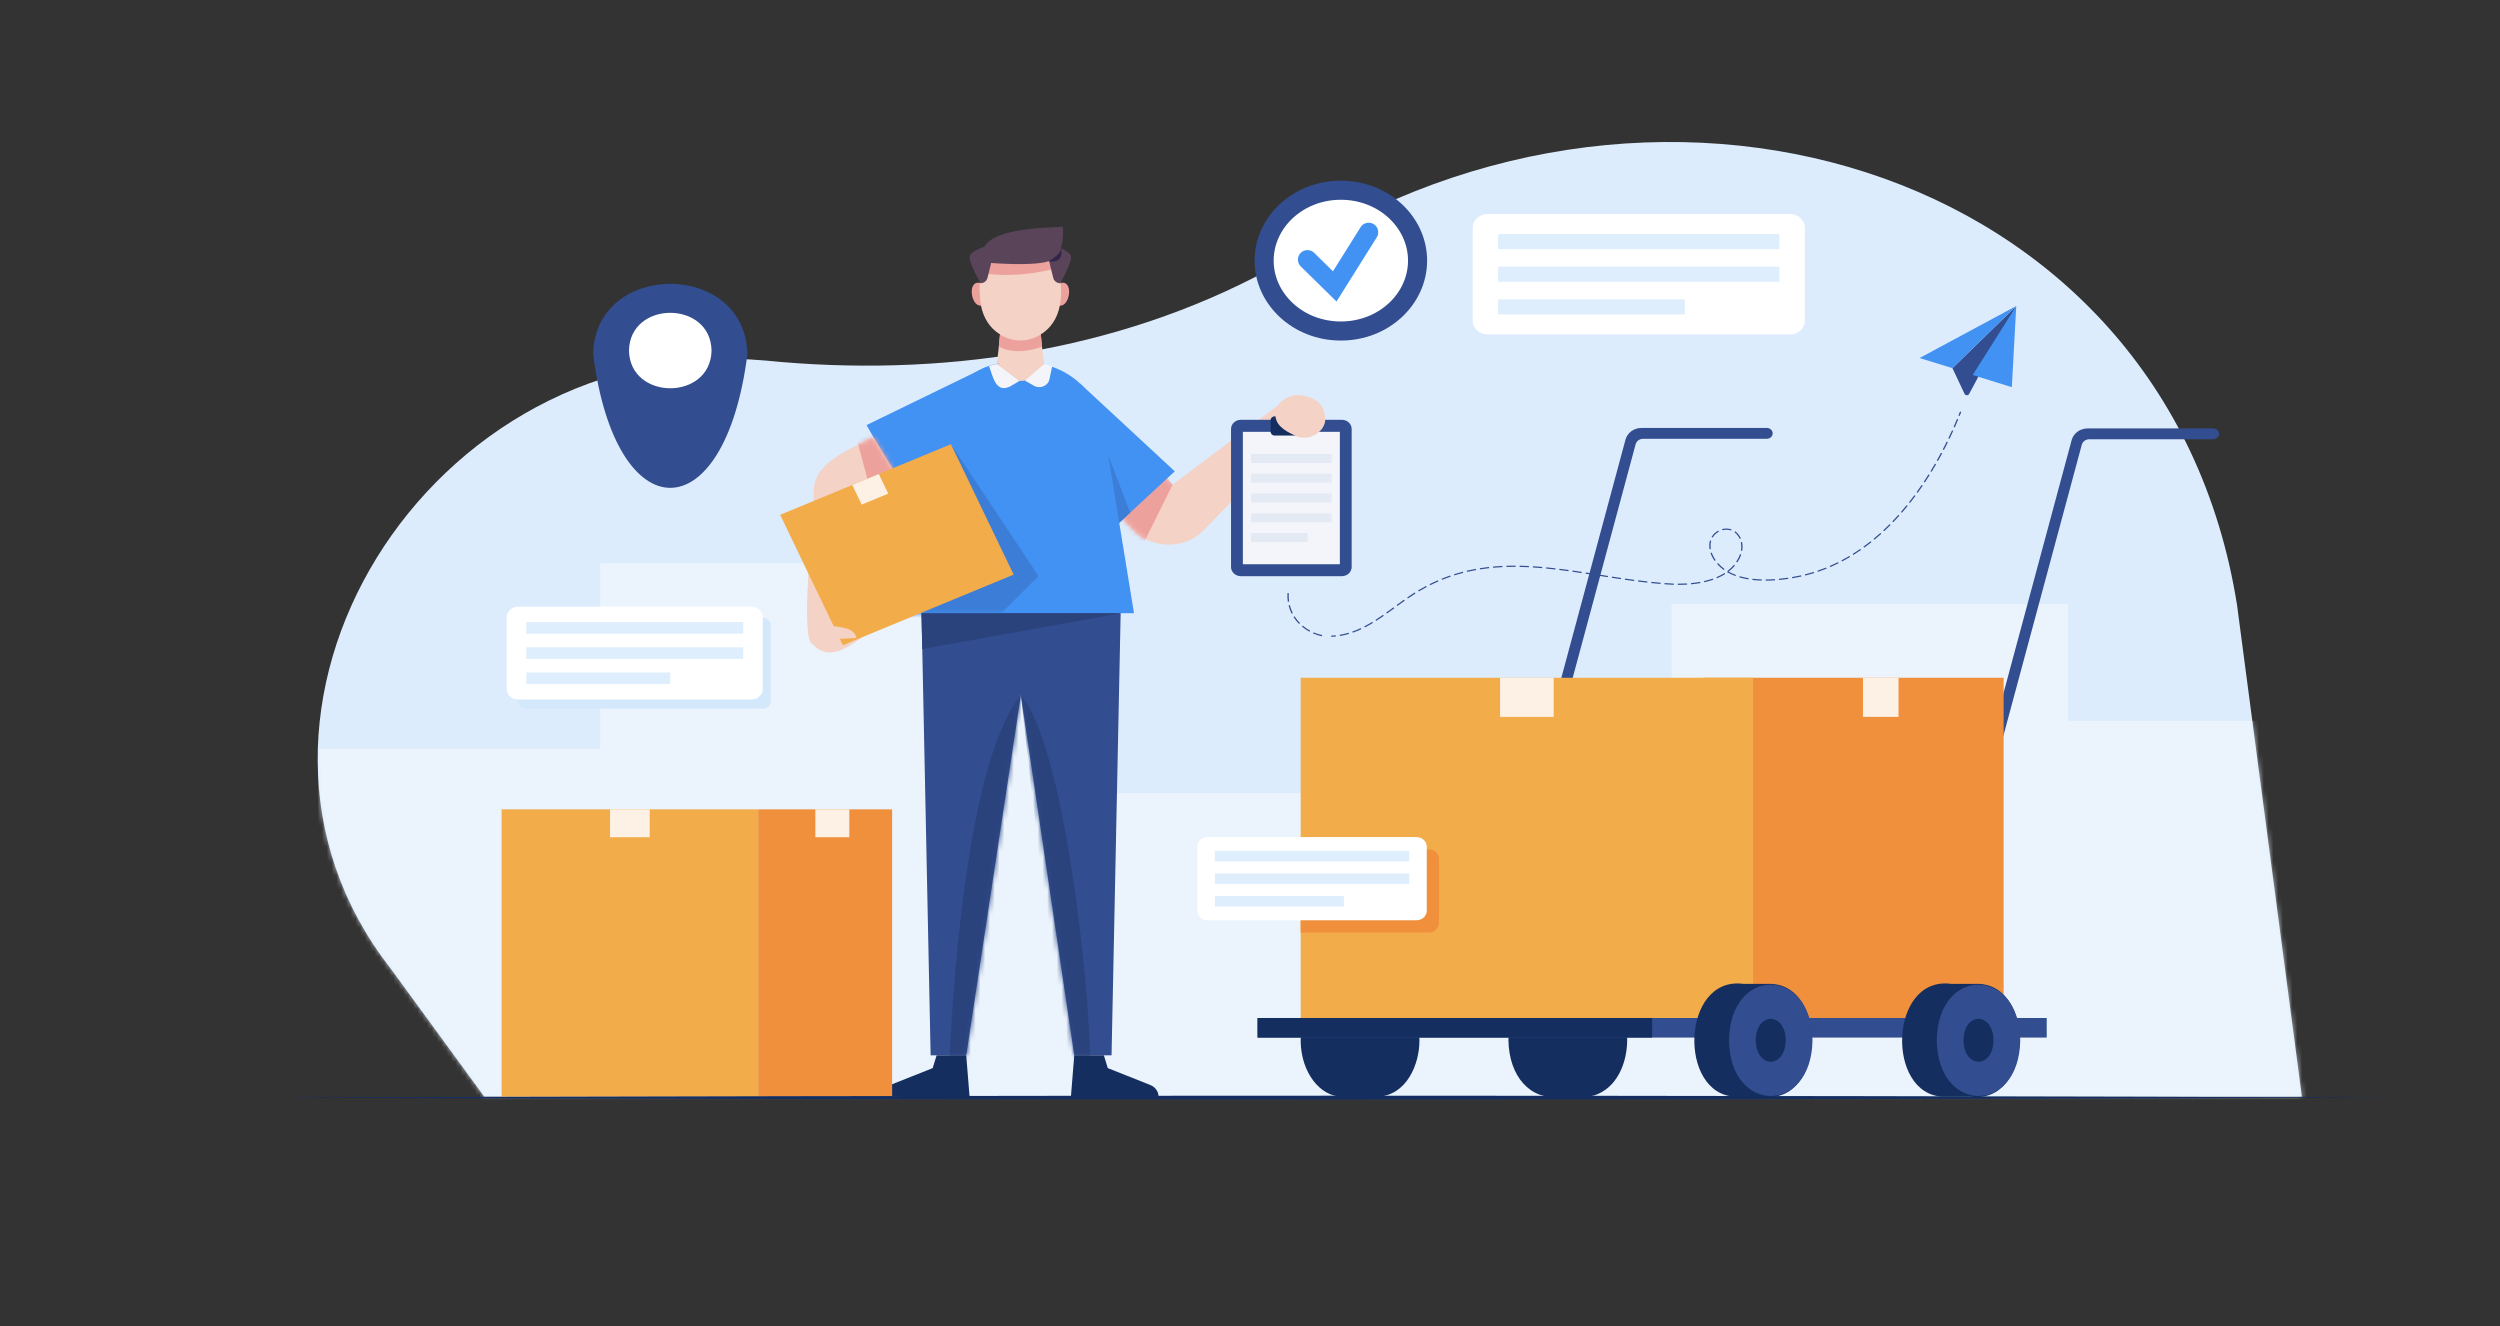 <svg width="524" height="278" viewBox="0 0 524 278" fill="none" xmlns="http://www.w3.org/2000/svg">
<rect x="0" y="0" width="524" height="278" fill="#333333" stroke="none"/>
<g clip-path="url(#clip0_1715_7992)">
<g clip-path="url(#clip1_1715_7992)">
<g clip-path="url(#clip2_1715_7992)">
<path d="M101.496 229.868H482.479L468.887 126.839C454.06 33.174 344.235 2.071 265.839 56.611C234 73.777 196.764 79.205 160.403 75.567C89.632 69.274 40.17 149.656 81.852 202.967C81.85 202.965 101.496 229.868 101.496 229.868Z" fill="#DCECFD"/>
<mask id="mask0_1715_7992" style="mask-type:luminance" maskUnits="userSpaceOnUse" x="66" y="29" width="417" height="201">
<path d="M101.496 229.868H482.479L468.887 126.839C454.06 33.174 344.235 2.071 265.839 56.611C234 73.777 196.764 79.205 160.403 75.567C89.632 69.274 40.17 149.656 81.852 202.967C81.85 202.965 101.496 229.868 101.496 229.868Z" fill="white"/>
</mask>
<g mask="url(#mask0_1715_7992)">
<path opacity="0.7" d="M66.693 233.386V156.932H125.832V118.074H231.044V166.252H350.364V126.624H433.488V151.081H496.591V234.61L66.693 233.386Z" fill="#F1F8FE"/>
</g>
<path d="M370.326 89.696H344.066C342.476 89.696 341.092 90.7 340.707 92.129L308.349 212.268L310.732 212.271L342.825 93.116C343.006 92.442 343.658 91.97 344.408 91.97H370.326C371.004 91.97 371.553 91.461 371.553 90.832C371.551 90.205 371.002 89.696 370.326 89.696Z" fill="#324D90"/>
<path d="M463.885 89.795H437.583C435.993 89.795 434.609 90.799 434.224 92.227L401.866 212.367L404.249 212.37L436.342 93.215C436.523 92.541 437.175 92.069 437.925 92.069H463.886C464.564 92.069 465.114 91.56 465.114 90.931C465.11 90.304 464.561 89.795 463.885 89.795Z" fill="#324D90"/>
<path d="M341.059 218.042C341.007 213.404 339.096 208.091 334.072 206.456C331.764 205.968 329.324 206.312 326.97 206.23C320.738 205.386 316.29 210.495 316.166 218.042C316.291 225.59 320.738 230.697 326.97 229.853C329.324 229.772 331.764 230.115 334.072 229.627C339.063 228.053 341.038 222.584 341.059 218.042Z" fill="#152E60"/>
<path d="M296.65 212.914C295.517 209.67 292.756 206.233 288.762 206.215C286.266 206.226 283.676 206.221 281.228 206.216C276.413 206.322 272.543 211.682 272.622 218.236C272.706 224.699 276.602 229.901 281.432 229.866C283.876 229.858 286.32 229.856 288.764 229.866C294.871 229.609 297.548 222.983 297.515 218.04C297.513 216.204 297.203 214.465 296.65 212.914Z" fill="#152E60"/>
<path d="M419.959 142.057H357.018V214.004H419.959V142.057Z" fill="#F08F3C"/>
<path d="M397.935 142.057H390.479V150.26H397.935V142.057Z" fill="#FDF1E6"/>
<path d="M367.451 142.057H272.62V214.004H367.451V142.057Z" fill="#F3AC4A"/>
<path d="M325.652 142.057H314.417V150.26H325.652V142.057Z" fill="#FDF1E6"/>
<path d="M428.992 213.371H263.585V217.475H428.992V213.371Z" fill="#324D90"/>
<path d="M346.289 213.371H263.585V217.475H346.289V213.371Z" fill="#152E60"/>
<path d="M414.693 206.215C412.777 206.225 410.861 206.225 408.945 206.215C395.937 204.503 395.186 229.48 407.303 229.868C409.219 229.858 411.135 229.858 413.051 229.868C426.057 231.579 426.81 206.603 414.693 206.215Z" fill="#152E60"/>
<path d="M423.444 218.043C423.217 233.606 406.167 233.605 405.94 218.043C406.168 202.477 423.217 202.479 423.444 218.043Z" fill="#324D90"/>
<path d="M417.831 218.043C417.749 224.039 411.635 224.039 411.553 218.043C411.635 212.045 417.749 212.047 417.831 218.043Z" fill="#152E60"/>
<path d="M371.145 206.215C369.229 206.225 367.314 206.225 365.398 206.215C352.39 204.503 351.639 229.48 363.756 229.868C365.672 229.858 367.587 229.858 369.503 229.868C382.511 231.579 383.262 206.603 371.145 206.215Z" fill="#152E60"/>
<path d="M379.898 218.043C379.671 233.606 362.621 233.605 362.394 218.043C362.623 202.477 379.671 202.479 379.898 218.043Z" fill="#324D90"/>
<path d="M374.285 218.043C374.203 224.039 368.089 224.039 368.007 218.043C368.089 212.045 374.203 212.047 374.285 218.043Z" fill="#152E60"/>
<path d="M268.638 84.374L245.792 101.564L238.407 94.069L228.821 102.187C229.947 103.345 236.666 110.123 237.585 111.12C241.298 115.151 248.544 115.164 252.28 111.154L273.082 89.746L268.638 84.374Z" fill="#F4D2C6"/>
<mask id="mask1_1715_7992" style="mask-type:luminance" maskUnits="userSpaceOnUse" x="228" y="84" width="46" height="31">
<path d="M268.638 84.374L245.792 101.564L238.407 94.069L228.821 102.187C229.947 103.345 236.666 110.123 237.585 111.12C241.298 115.151 248.544 115.164 252.28 111.154L273.082 89.746L268.638 84.374Z" fill="white"/>
</mask>
<g mask="url(#mask1_1715_7992)">
<path d="M245.792 101.561L239.532 114.176L232.62 108.526L243.553 98.704L245.792 101.561Z" fill="#EDA19D"/>
</g>
<path d="M281.244 120.769H260.09C258.949 120.769 258.026 119.912 258.026 118.855V89.905C258.026 88.848 258.949 87.991 260.09 87.991H281.244C282.384 87.991 283.308 88.848 283.308 89.905V118.855C283.308 119.912 282.384 120.769 281.244 120.769Z" fill="#324D90"/>
<path d="M280.834 90.512H260.501V118.265H280.834V90.512Z" fill="#F3F5FB"/>
<path d="M274.18 91.288H267.155C266.698 91.288 266.329 90.945 266.329 90.522V88.035C266.329 87.611 266.698 87.269 267.155 87.269H274.18C274.637 87.269 275.006 87.611 275.006 88.035V90.522C275.005 90.945 274.635 91.288 274.18 91.288Z" fill="#152E60"/>
<path d="M279.11 95.143H262.223V97.03H279.11V95.143Z" fill="#E3EAF4"/>
<path d="M279.11 99.29H262.223V101.178H279.11V99.29Z" fill="#E3EAF4"/>
<path d="M279.11 103.437H262.223V105.324H279.11V103.437Z" fill="#E3EAF4"/>
<path d="M279.11 107.582H262.223V109.47H279.11V107.582Z" fill="#E3EAF4"/>
<path d="M274.063 111.729H262.223V113.617H274.063V111.729Z" fill="#E3EAF4"/>
<path d="M267.361 86.494C267.042 88.977 269.233 90.263 271.318 91.236C274.36 92.965 278.578 90.132 277.663 86.906C277.335 84.626 275.761 83.514 273.462 82.989C270.88 82.218 267.575 83.876 267.361 86.494Z" fill="#F4D2C6"/>
<path d="M189.549 103.092L214.364 91.025L206.444 77.026L181.629 89.093L189.549 103.092Z" fill="#4292F3"/>
<path d="M180.607 105.771L188.663 100.772L183.034 91.578C178.268 94.182 170.43 96.882 170.54 103.09C170.971 105.627 167.369 133.82 170.321 135.035C173.798 138.706 177.621 135.701 180.81 133.526L176.354 133.484L180.607 105.771Z" fill="#F4D2C6"/>
<mask id="mask2_1715_7992" style="mask-type:luminance" maskUnits="userSpaceOnUse" x="169" y="91" width="20" height="46">
<path d="M180.607 105.771L188.663 100.772L183.034 91.578C178.268 94.182 170.43 96.882 170.54 103.09C170.971 105.627 167.369 133.82 170.321 135.035C173.798 138.706 177.621 135.701 180.81 133.526L176.354 133.484L180.607 105.771Z" fill="white"/>
</mask>
<g mask="url(#mask2_1715_7992)">
<path d="M179.488 91.751L182.403 102.566L189.085 98.532L184.509 89.278L179.488 91.751Z" fill="#EDA19D"/>
</g>
<path d="M246.231 98.787L226.418 80.418L214.361 91.596L234.175 109.965L246.231 98.787Z" fill="#4292F3"/>
<path d="M234.593 109.58L231.267 92.692L236.889 107.451L234.593 109.58Z" fill="#3C7ED7"/>
<path d="M192.942 118.305L195.06 221.202H202.523L218.165 118.074L192.942 118.305Z" fill="#324D90"/>
<mask id="mask3_1715_7992" style="mask-type:luminance" maskUnits="userSpaceOnUse" x="192" y="118" width="27" height="104">
<path d="M192.942 118.305L195.06 221.202H202.523L218.165 118.074L192.942 118.305Z" fill="white"/>
</mask>
<g mask="url(#mask3_1715_7992)">
<path d="M213.973 145.711C203.128 159.067 199.861 203.374 199.005 222.598H205.553L213.652 175.458L213.973 145.711Z" fill="#2A437D"/>
</g>
<path d="M235.099 118.305L232.982 221.202H225.162L209.876 118.074L235.099 118.305Z" fill="#324D90"/>
<mask id="mask4_1715_7992" style="mask-type:luminance" maskUnits="userSpaceOnUse" x="209" y="118" width="27" height="104">
<path d="M235.099 118.305L232.982 221.202H225.162L209.876 118.074L235.099 118.305Z" fill="white"/>
</mask>
<g mask="url(#mask4_1715_7992)">
<path d="M213.973 145.711C223.194 156.572 228.277 206.409 228.502 221.996H222.487L213.973 145.711Z" fill="#2A437D"/>
</g>
<path d="M206.736 61.424C207.31 64.623 204.343 65.09 203.745 61.894C203.172 58.698 206.139 58.23 206.736 61.424Z" fill="#EDA19D"/>
<path d="M221.024 61.424C220.45 64.623 223.417 65.09 224.015 61.894C224.589 58.698 221.62 58.23 221.024 61.424Z" fill="#EDA19D"/>
<path d="M222.371 61.822C222.16 74.421 205.598 74.42 205.389 61.822C203.883 48.923 223.428 48.797 222.371 61.822Z" fill="#F4D2C6"/>
<mask id="mask5_1715_7992" style="mask-type:luminance" maskUnits="userSpaceOnUse" x="205" y="52" width="18" height="20">
<path d="M222.371 61.822C222.16 74.421 205.598 74.42 205.389 61.822C203.883 48.923 223.428 48.797 222.371 61.822Z" fill="white"/>
</mask>
<g mask="url(#mask5_1715_7992)">
<path d="M206.123 57.285C206.123 57.285 212.541 58.515 221.148 56.301L220.217 53.45L207.692 53.862L206.123 56.799" fill="#EDA19D"/>
</g>
<path d="M218.28 64.137C216.068 64.137 211.689 64.137 209.479 64.137C210.54 66.947 208.223 81.021 208.223 81.021C211.061 81.021 216.699 81.021 219.535 81.021C219.535 81.021 217.218 66.947 218.28 64.137Z" fill="#F4D2C6"/>
<path d="M209.599 70.095C209.599 70.095 213.587 72.946 218.16 70.095L218.4 72.647C218.4 72.647 213.478 74.78 209.357 72.672L209.599 70.095Z" fill="#EDA19D"/>
<path d="M206.54 55.029C206.54 55.029 217.644 56.054 220.508 54.47C223.372 52.886 222.769 47.528 222.769 47.528C221.141 47.769 202.692 47.352 206.54 55.029Z" fill="#59445A"/>
<path d="M206.75 51.588C206.75 51.588 203.649 52.451 203.276 53.629C202.903 54.809 205.504 59.367 205.504 59.367C206.203 59.36 206.804 58.912 206.963 58.282L207.929 54.436L206.75 51.588Z" fill="#59445A"/>
<path d="M220.986 51.588C220.986 51.588 224.087 52.451 224.46 53.629C224.833 54.809 222.232 59.367 222.232 59.367C221.529 59.384 220.883 58.833 220.773 58.28C220.754 58.205 219.807 54.436 219.807 54.436L220.986 51.588Z" fill="#59445A"/>
<path d="M219.807 54.759C219.807 54.759 222.312 53.414 222.371 52.076C222.371 52.076 223.316 55.302 219.807 54.759Z" fill="#34254B"/>
<path d="M196.314 221.201L195.491 223.876L186.594 227.41C185.534 227.832 184.847 228.797 184.847 229.867H203.22L202.523 221.201H196.314Z" fill="#152E60"/>
<path d="M231.372 221.201L232.194 223.876L241.092 227.41C242.152 227.832 242.839 228.797 242.839 229.867H224.465L225.162 221.201H231.372Z" fill="#152E60"/>
<path d="M231.462 90.409C229.787 80.062 221.266 74.879 211.717 76.025C204.092 75.764 197.222 82.955 196.274 90.42C196.152 91.166 190.052 128.529 190.052 128.529H237.687L231.462 90.409Z" fill="#4292F3"/>
<mask id="mask6_1715_7992" style="mask-type:luminance" maskUnits="userSpaceOnUse" x="190" y="75" width="48" height="54">
<path d="M231.462 90.409C229.787 80.062 221.266 74.879 211.717 76.025C204.092 75.764 197.222 82.955 196.274 90.42C196.152 91.166 190.052 128.529 190.052 128.529H237.687L231.462 90.409Z" fill="white"/>
</mask>
<g mask="url(#mask6_1715_7992)">
<path d="M208.916 129.479L217.687 120.768L199.314 93.112L205.584 118.788L186.764 131.063L208.916 129.479Z" fill="#3C7ED7"/>
</g>
<path d="M199.315 93.104L163.517 107.905L176.663 135.234L212.461 120.433L199.315 93.104Z" fill="#F3AC4A"/>
<path d="M184.198 99.356L178.633 101.656L180.61 105.766L186.174 103.465L184.198 99.356Z" fill="#FDF1E6"/>
<path d="M173.593 131.063C175.486 131.448 179.134 131.335 179.488 133.73L173.593 134.007V131.063Z" fill="#F4D2C6"/>
<path d="M208.915 76.304C210.634 81.031 217.124 81.03 218.843 76.304C218.843 76.304 214.597 74.174 208.915 76.304Z" fill="#F4D2C6"/>
<path d="M193.125 128.537H234.89L193.307 136.03L193.125 128.537Z" fill="#2A437D"/>
<path d="M208.916 76.304L213.652 79.862L211.691 81.012C208.563 82.536 208.054 78.521 207.294 76.73C207.296 76.732 208.121 76.397 208.916 76.304Z" fill="#F3F5FB"/>
<path d="M214.839 79.779L216.683 80.839C217.977 81.584 219.675 80.896 219.962 79.509L220.534 76.763C220.534 76.763 219.242 76.365 218.843 76.306L214.839 79.779Z" fill="#F3F5FB"/>
<path d="M158.908 169.638H105.136V229.867H158.908V169.638Z" fill="#F3AC4A"/>
<path d="M136.176 169.638H127.868V175.482H136.176V169.638Z" fill="#FDF1E6"/>
<path d="M186.994 169.638H158.908V229.867H186.994V169.638Z" fill="#F08F3C"/>
<path d="M178.017 169.638H170.899V175.482H178.017V169.638Z" fill="#FDF1E6"/>
<path d="M375.175 70.096H311.809C310.082 70.096 308.682 68.798 308.682 67.196V47.762C308.682 46.16 310.082 44.862 311.809 44.862H375.175C376.903 44.862 378.303 46.16 378.303 47.762V67.196C378.303 68.798 376.903 70.096 375.175 70.096Z" fill="white"/>
<path d="M372.968 49.055H314.016V52.219H372.968V49.055Z" fill="#DEEEFC"/>
<path d="M372.968 55.895H314.016V59.06H372.968V55.895Z" fill="#DEEEFC"/>
<path d="M353.151 62.739H314.016V65.904H353.151V62.739Z" fill="#DEEEFC"/>
<path d="M156.652 74.262C151.903 111.6 129.064 111.566 124.324 74.262C124.687 54.566 156.291 54.564 156.652 74.262Z" fill="#324D90"/>
<path d="M149.14 73.474C148.947 84.018 132.029 84.016 131.835 73.474C132.029 62.93 148.947 62.931 149.14 73.474Z" fill="white"/>
<path d="M159.947 148.547H110.141C109.257 148.547 108.539 147.882 108.539 147.061V130.963C108.539 130.143 109.255 129.478 110.141 129.478H159.947C160.83 129.478 161.549 130.142 161.549 130.963V147.061C161.549 147.881 160.832 148.547 159.947 148.547Z" fill="#D4E8FC"/>
<path d="M157.471 146.622H108.605C107.273 146.622 106.194 145.621 106.194 144.387V129.398C106.194 128.163 107.273 127.163 108.605 127.163H157.471C158.803 127.163 159.882 128.163 159.882 129.398V144.387C159.882 145.621 158.803 146.622 157.471 146.622Z" fill="white"/>
<path d="M155.77 130.396H110.307V132.836H155.77V130.396Z" fill="#DEEEFC"/>
<path d="M155.77 135.672H110.307V138.112H155.77V135.672Z" fill="#DEEEFC"/>
<path d="M140.487 140.949H110.307V143.39H140.487V140.949Z" fill="#DEEEFC"/>
<path d="M299.457 178.029H272.618V195.46H299.457C300.649 195.46 301.617 194.563 301.617 193.457V180.032C301.617 178.926 300.651 178.029 299.457 178.029Z" fill="#F08F3C"/>
<path d="M296.891 192.886H253.118C251.926 192.886 250.958 191.989 250.958 190.884V177.458C250.958 176.353 251.926 175.456 253.118 175.456H296.891C298.083 175.456 299.051 176.353 299.051 177.458V190.884C299.051 191.991 298.085 192.886 296.891 192.886Z" fill="white"/>
<path d="M295.367 178.353H254.644V180.539H295.367V178.353Z" fill="#DEEEFC"/>
<path d="M295.367 183.08H254.644V185.267H295.367V183.08Z" fill="#DEEEFC"/>
<path d="M281.678 187.806H254.644V189.992H281.678V187.806Z" fill="#DEEEFC"/>
<path d="M422.608 64.137L412.724 82.574C412.526 82.944 411.952 82.931 411.772 82.553L409.229 77.165L422.608 64.137Z" fill="#324D90"/>
<path d="M409.227 77.165L402.34 75.043L422.608 64.137L409.227 77.165Z" fill="#4292F3"/>
<path d="M422.608 64.137L413.476 78.601L421.679 81.15L422.608 64.137Z" fill="#4292F3"/>
<path d="M410.744 87.181L410.484 87.091C410.599 86.81 410.713 86.529 410.822 86.249L411.082 86.338C410.972 86.619 410.859 86.9 410.744 87.181Z" fill="#324D90"/>
<path d="M280.843 133.307L280.796 133.053C281.414 132.955 282.044 132.811 282.668 132.627L282.751 132.872C282.115 133.06 281.474 133.205 280.843 133.307ZM283.546 132.615L283.449 132.374C284.027 132.172 284.622 131.928 285.216 131.649L285.342 131.878C284.737 132.161 284.134 132.41 283.546 132.615ZM286.084 131.513L285.95 131.288C286.489 131.01 287.033 130.707 287.61 130.356L287.761 130.571C287.177 130.925 286.63 131.232 286.084 131.513ZM288.459 130.138L288.302 129.926C288.795 129.611 289.311 129.267 289.879 128.871L290.047 129.076C289.473 129.473 288.956 129.821 288.459 130.138ZM290.711 128.606L290.542 128.402C291.081 128.017 291.616 127.626 292.076 127.29L292.248 127.492C291.788 127.83 291.251 128.221 290.711 128.606ZM292.904 127.012L292.731 126.81C293.223 126.451 293.748 126.067 294.269 125.696L294.438 125.9C293.919 126.27 293.394 126.653 292.904 127.012ZM295.104 125.435L294.938 125.229C295.517 124.83 295.995 124.513 296.532 124.177L296.687 124.391C296.153 124.723 295.677 125.037 295.104 125.435ZM297.381 123.964L297.231 123.747C297.781 123.419 298.345 123.102 298.904 122.807L299.042 123.03C298.486 123.324 297.926 123.637 297.381 123.964ZM299.769 122.656L299.638 122.43C300.212 122.144 300.801 121.869 301.386 121.616L301.503 121.848C300.923 122.1 300.339 122.372 299.769 122.656ZM351.841 122.595C351.835 122.595 351.668 122.595 351.663 122.595L351.664 122.338C352.315 122.341 352.975 122.323 353.603 122.285L353.622 122.542C353.043 122.577 352.444 122.595 351.841 122.595ZM350.824 122.579C350.174 122.559 349.52 122.513 348.872 122.466L348.894 122.21C349.539 122.257 350.188 122.302 350.835 122.323L350.824 122.579ZM354.461 122.475L354.433 122.22C355.093 122.159 355.738 122.07 356.349 121.96L356.401 122.212C355.782 122.323 355.13 122.412 354.461 122.475ZM348.039 122.399C347.413 122.346 346.759 122.285 346.097 122.215L346.128 121.96C346.789 122.029 347.441 122.091 348.065 122.142L348.039 122.399ZM345.265 122.126C344.645 122.057 343.994 121.979 343.33 121.894L343.368 121.638C344.031 121.722 344.681 121.801 345.3 121.871L345.265 122.126ZM357.224 122.046L357.157 121.797C357.806 121.651 358.428 121.473 359.003 121.271L359.101 121.512C358.515 121.717 357.883 121.897 357.224 122.046ZM342.5 121.785C341.857 121.7 341.214 121.609 340.571 121.517L340.612 121.263C341.254 121.355 341.895 121.446 342.539 121.532L342.5 121.785ZM370.09 121.713L370.089 121.456C370.713 121.454 371.365 121.43 372.027 121.383L372.048 121.64C371.379 121.687 370.72 121.711 370.09 121.713ZM369.25 121.703C368.574 121.683 367.917 121.635 367.294 121.561L367.329 121.305C367.943 121.378 368.593 121.425 369.259 121.444L369.25 121.703ZM372.885 121.572L372.857 121.317C373.481 121.257 374.129 121.179 374.781 121.084L374.825 121.338C374.168 121.433 373.514 121.512 372.885 121.572ZM302.262 121.532L302.15 121.296C302.746 121.053 303.356 120.825 303.965 120.617L304.061 120.858C303.457 121.064 302.853 121.291 302.262 121.532ZM366.461 121.443C365.792 121.333 365.15 121.187 364.55 121.01L364.634 120.766C365.221 120.94 365.853 121.082 366.508 121.191L366.461 121.443ZM339.744 121.396C339.101 121.3 338.46 121.203 337.82 121.105L337.865 120.851C338.505 120.95 339.146 121.047 339.788 121.142L339.744 121.396ZM359.882 121.212L359.767 120.977C360.372 120.723 360.937 120.429 361.446 120.108L361.603 120.319C361.081 120.651 360.503 120.95 359.882 121.212ZM375.651 121.207L375.602 120.955C376.24 120.848 376.875 120.727 377.502 120.586L377.567 120.837C376.934 120.977 376.294 121.098 375.651 121.207ZM336.995 120.976C336.354 120.875 335.712 120.775 335.072 120.673L335.12 120.42C335.759 120.52 336.401 120.622 337.042 120.722L336.995 120.976ZM363.755 120.746C363.124 120.513 362.546 120.25 361.991 119.927L362.139 119.71C362.152 119.717 362.162 119.723 362.174 119.731L362.103 119.65C362.607 119.267 363.055 118.839 363.436 118.38L363.656 118.537C363.273 118.999 362.825 119.427 362.323 119.815C362.802 120.079 363.313 120.308 363.855 120.509L363.755 120.746ZM378.379 120.643L378.308 120.394C378.928 120.239 379.553 120.064 380.164 119.873L380.253 120.117C379.636 120.31 379.007 120.486 378.379 120.643ZM304.845 120.601L304.756 120.358C305.368 120.164 305.997 119.983 306.625 119.822L306.7 120.069C306.076 120.229 305.452 120.408 304.845 120.601ZM334.248 120.544C333.606 120.444 332.965 120.344 332.325 120.245L332.37 119.991C333.01 120.09 333.652 120.19 334.293 120.29L334.248 120.544ZM331.499 120.119C330.857 120.022 330.214 119.928 329.574 119.836L329.616 119.582C330.258 119.673 330.901 119.768 331.544 119.865L331.499 120.119ZM307.502 119.87L307.434 119.621C308.06 119.474 308.703 119.342 309.343 119.227L309.395 119.479C308.76 119.594 308.124 119.726 307.502 119.87ZM381.043 119.86L380.947 119.62C381.549 119.416 382.155 119.191 382.748 118.952L382.858 119.188C382.261 119.427 381.65 119.655 381.043 119.86ZM328.748 119.721C328.068 119.628 327.437 119.545 326.82 119.469L326.857 119.214C327.477 119.29 328.108 119.372 328.79 119.466L328.748 119.721ZM361.298 119.473C360.775 119.094 360.299 118.663 359.884 118.193L360.098 118.029C360.501 118.485 360.963 118.904 361.468 119.271L361.298 119.473ZM325.99 119.371C325.328 119.293 324.676 119.224 324.057 119.164L324.087 118.909C324.709 118.968 325.361 119.039 326.027 119.117L325.99 119.371ZM310.214 119.342L310.167 119.088C310.8 118.988 311.452 118.9 312.102 118.829L312.135 119.085C311.488 119.156 310.842 119.241 310.214 119.342ZM323.226 119.086C322.565 119.028 321.913 118.98 321.285 118.939L321.305 118.682C321.934 118.723 322.589 118.771 323.252 118.829L323.226 119.086ZM312.963 119.002L312.937 118.747C313.572 118.689 314.229 118.645 314.888 118.613L314.902 118.87C314.246 118.9 313.594 118.944 312.963 119.002ZM320.452 118.892C319.791 118.858 319.138 118.836 318.508 118.823L318.515 118.566C319.148 118.579 319.805 118.601 320.468 118.635L320.452 118.892ZM383.623 118.868L383.506 118.635C384.087 118.385 384.669 118.115 385.239 117.831L385.37 118.057C384.796 118.343 384.207 118.616 383.623 118.868ZM315.731 118.836L315.723 118.579C316.359 118.558 317.023 118.55 317.677 118.555L317.675 118.812C317.03 118.808 316.366 118.816 315.731 118.836ZM364.141 117.89L363.905 117.755C364.238 117.255 364.519 116.711 364.7 116.148L364.965 116.222C364.777 116.806 364.488 117.37 364.141 117.89ZM386.104 117.682L385.966 117.459C386.522 117.166 387.081 116.853 387.627 116.528L387.777 116.744C387.228 117.071 386.665 117.386 386.104 117.682ZM359.38 117.557C359 117.022 358.711 116.465 358.522 115.901L358.787 115.825C358.969 116.366 359.246 116.901 359.614 117.417L359.38 117.557ZM388.478 116.316L388.323 116.103C388.854 115.772 389.386 115.421 389.907 115.059L390.073 115.264C389.55 115.629 389.013 115.983 388.478 116.316ZM365.159 115.452L364.885 115.41C364.99 114.824 364.993 114.225 364.868 113.659L365.14 113.608C365.272 114.205 365.269 114.836 365.159 115.452ZM358.325 115.13C358.222 114.516 358.228 113.877 358.411 113.284L358.677 113.354C358.505 113.913 358.501 114.513 358.599 115.09L358.325 115.13ZM390.741 114.792L390.57 114.59C391.073 114.225 391.579 113.84 392.074 113.447L392.255 113.643C391.757 114.039 391.248 114.425 390.741 114.792ZM392.888 113.129L392.703 112.937C393.179 112.542 393.659 112.129 394.128 111.707L394.321 111.891C393.849 112.316 393.368 112.733 392.888 113.129ZM364.634 112.942C364.397 112.403 363.991 111.881 363.529 111.56L363.698 111.356C364.198 111.705 364.634 112.263 364.89 112.843L364.634 112.942ZM358.984 112.667L358.742 112.542C359.071 111.99 359.554 111.531 360.138 111.216L360.278 111.439C359.736 111.73 359.289 112.155 358.984 112.667ZM394.919 111.345L394.722 111.164C395.174 110.744 395.625 110.304 396.068 109.86L396.272 110.034C395.827 110.48 395.372 110.921 394.919 111.345ZM362.839 111.201C362.27 110.999 361.63 110.98 361.013 111.146L360.937 110.899C361.611 110.718 362.314 110.739 362.94 110.962L362.839 111.201ZM396.835 109.456L396.627 109.284C397.053 108.841 397.48 108.381 397.896 107.915L398.109 108.08C397.692 108.547 397.264 109.011 396.835 109.456ZM398.643 107.477L398.426 107.316C398.827 106.854 399.23 106.374 399.622 105.89L399.844 106.045C399.45 106.532 399.045 107.012 398.643 107.477ZM400.346 105.422L400.123 105.27C400.503 104.79 400.881 104.294 401.249 103.797L401.477 103.943C401.107 104.441 400.726 104.938 400.346 105.422ZM401.948 103.3L401.718 103.157C402.073 102.664 402.431 102.155 402.777 101.645L403.013 101.782C402.662 102.293 402.305 102.803 401.948 103.3ZM403.454 101.121L403.217 100.987C403.553 100.479 403.888 99.959 404.214 99.437L404.454 99.566C404.127 100.088 403.79 100.612 403.454 101.121ZM404.869 98.894L404.629 98.768C404.944 98.249 405.26 97.719 405.567 97.187L405.811 97.308C405.504 97.84 405.187 98.374 404.869 98.894ZM406.201 96.623L405.955 96.504C406.252 95.977 406.548 95.435 406.836 94.897L407.085 95.01C406.796 95.552 406.497 96.095 406.201 96.623ZM407.449 94.314L407.2 94.202C407.479 93.666 407.758 93.115 408.026 92.568L408.279 92.675C408.009 93.223 407.73 93.775 407.449 94.314ZM408.622 91.967L408.37 91.862C408.631 91.319 408.891 90.761 409.144 90.205L409.398 90.306C409.145 90.863 408.884 91.422 408.622 91.967ZM409.721 89.588L409.464 89.491C409.71 88.937 409.953 88.373 410.186 87.814L410.444 87.907C410.211 88.468 409.967 89.034 409.721 89.588Z" fill="#324D90"/>
<path d="M279.024 133.48L279.016 133.223C279.335 133.213 279.657 133.192 279.974 133.161L280.004 133.416C279.68 133.447 279.352 133.47 279.024 133.48Z" fill="#324D90"/>
<path d="M277.074 133.368C276.439 133.232 275.813 133.032 275.215 132.772L275.334 132.539C275.914 132.793 276.521 132.987 277.136 133.118L277.074 133.368ZM274.468 132.408C273.901 132.101 273.368 131.739 272.881 131.332L273.068 131.141C273.538 131.537 274.056 131.888 274.607 132.187L274.468 132.408ZM272.283 130.781C271.835 130.331 271.447 129.842 271.114 129.315L271.352 129.186C271.675 129.696 272.051 130.171 272.486 130.606L272.283 130.781ZM270.723 128.622C270.446 128.072 270.23 127.492 270.08 126.899L270.35 126.84C270.495 127.416 270.706 127.978 270.974 128.512L270.723 128.622ZM269.925 126.131C269.832 125.527 269.808 124.916 269.855 124.31L270.132 124.327C270.087 124.916 270.11 125.507 270.198 126.095L269.925 126.131Z" fill="#324D90"/>
<path d="M53 230.066C201.456 229.525 356.544 229.52 505 230.066C356.542 230.611 201.455 230.606 53 230.066Z" fill="#152E60"/>
<path d="M297.121 54.626C297.121 62.635 290.068 69.382 281.041 69.382C272.015 69.382 264.961 62.635 264.961 54.626C264.961 46.618 272.015 39.871 281.041 39.871C290.068 39.871 297.121 46.618 297.121 54.626Z" fill="white" stroke="#324D90" stroke-width="4"/>
<path d="M274.043 54.421L279.761 60.031L286.874 48.681" stroke="#4292F3" stroke-width="4" stroke-linecap="round"/>
</g>
</g>
</g>
<defs>
<clipPath id="clip0_1715_7992">
<rect width="478" height="267" fill="white" transform="translate(23)"/>
</clipPath>
<clipPath id="clip1_1715_7992">
<rect width="443" height="228.482" fill="white" transform="translate(62 6.128)"/>
</clipPath>
<clipPath id="clip2_1715_7992">
<rect width="452" height="204.846" fill="white" transform="translate(53 29.764)"/>
</clipPath>
</defs>
</svg>
